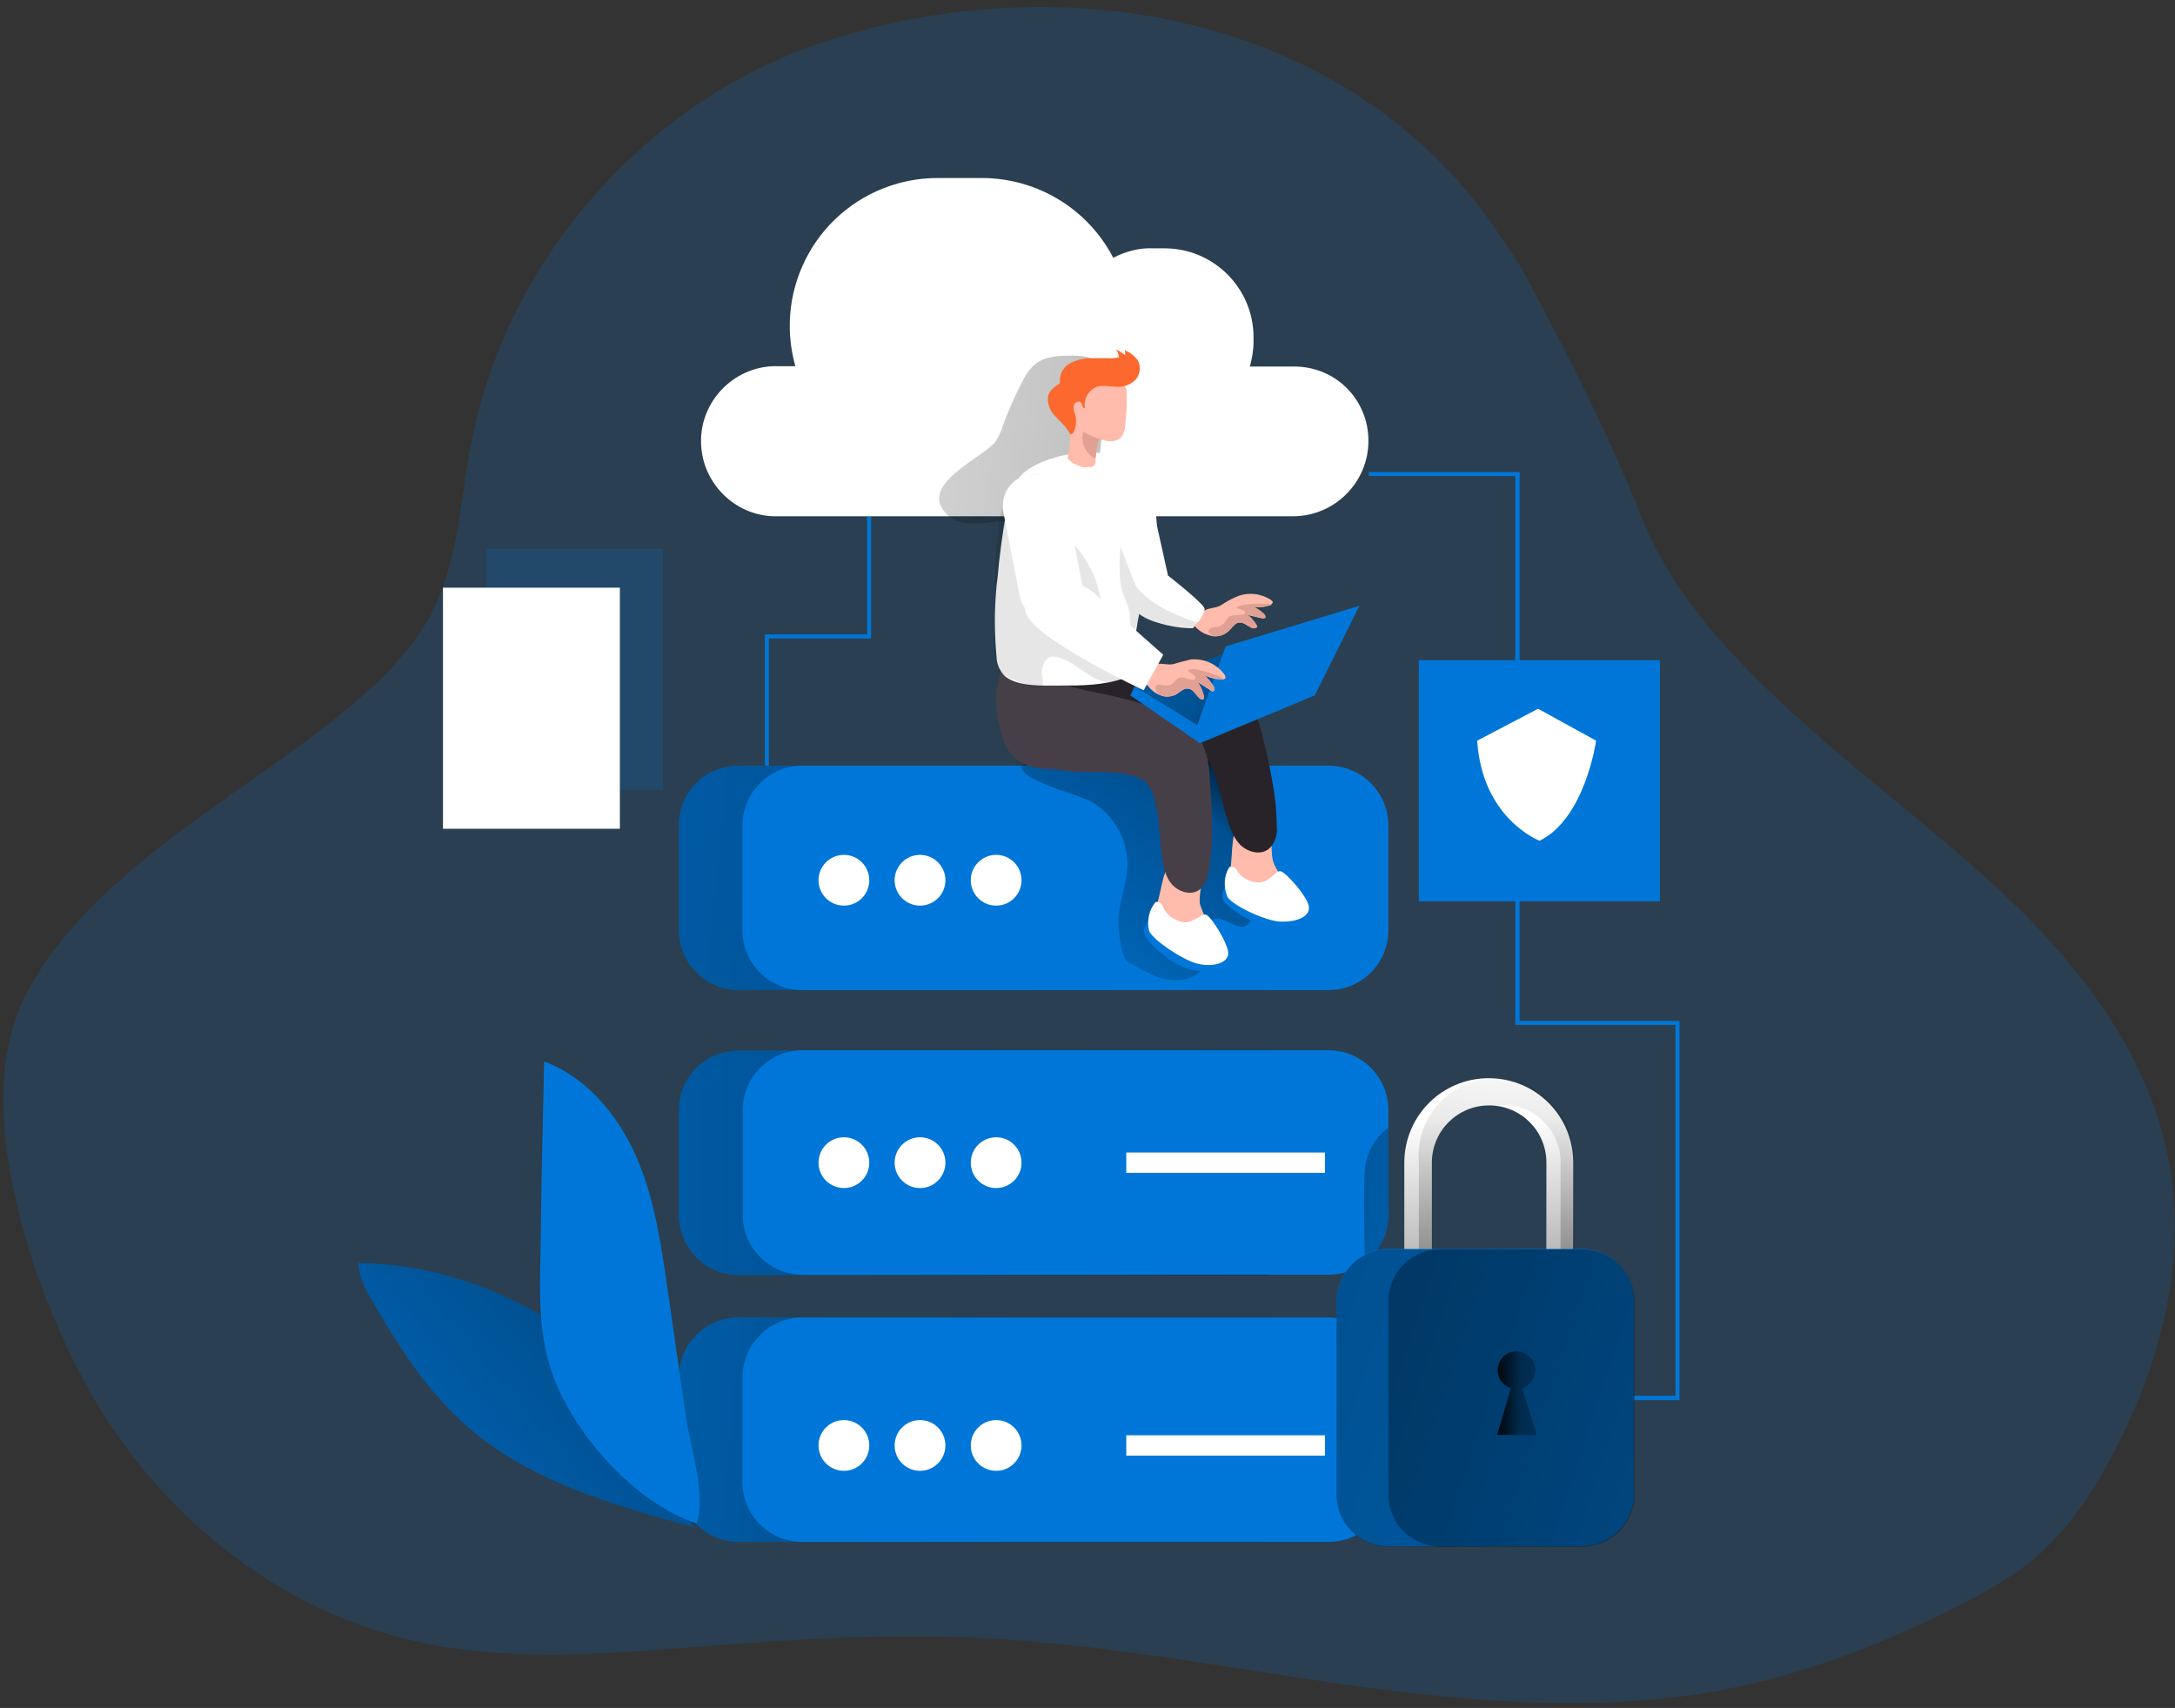<?xml version="1.0" encoding="utf-8"?>
<!-- Generator: Adobe Illustrator 24.2.3, SVG Export Plug-In . SVG Version: 6.00 Build 0)  -->
<svg version="1.1" id="Layer_1" xmlns="http://www.w3.org/2000/svg" xmlns:xlink="http://www.w3.org/1999/xlink" x="0px" y="0px"
	 viewBox="0 0 600 471.1" style="enable-background:new 0 0 600 471.1;" xml:space="preserve">
<rect x="0" y="0" width="600" height="471.1" fill="#333333" stroke="none"/>
<style type="text/css">
	.st0{opacity:0.18;fill:#0077D8;enable-background:new    ;}
	.st1{fill:#0077D8;}
	.st2{fill:url(#SVGID_1_);}
	.st3{fill:url(#SVGID_2_);}
	.st4{fill:url(#SVGID_3_);}
	.st5{fill:url(#SVGID_4_);}
	.st6{fill:url(#SVGID_5_);}
	.st7{fill:#FFFFFF;}
	.st8{fill:url(#SVGID_6_);}
	.st9{fill:url(#SVGID_7_);}
	.st10{fill:url(#SVGID_8_);}
	.st11{fill:url(#SVGID_9_);}
	.st12{fill:url(#SVGID_10_);}
	.st13{fill:url(#SVGID_11_);}
	.st14{fill:#FFBBAB;}
	.st15{fill:#282328;}
	.st16{fill:#473F47;}
	.st17{fill:url(#SVGID_12_);}
	.st18{opacity:0.1;fill:#020202;enable-background:new    ;}
	.st19{fill:#FC682D;}
	.st20{fill:#E0A194;}
	.st21{fill:url(#SVGID_13_);}
</style>
<g>
	<path class="st0" d="M421.5,77.3c11.4,21.1,23,44.3,31.8,66.4c9,22.5,28.3,41.5,46,57.3c19.6,17.4,40.9,32.9,59.4,51.4
		c18.5,18.6,34.3,41,39.4,66.8c5.8,29-2.6,59.4-17.1,85.3c-4.5,8.5-10.3,16.3-17.1,23c-7.1,6.6-15.8,11.5-24.5,15.9
		c-23.3,11.6-47.8,20.8-73.8,24.3c-26.9,3.6-54.4,2-81.3-1.3c-36.2-4.5-72.1-12-108.5-14.3c-26.3-1.6-52.5-0.3-78.8,1.8
		c-28,2.1-56.7,5-84.1-1.6c-35.9-8.5-67-33.3-86.1-65c-16.6-27.6-35.2-80.1-20.6-111C21.7,243.4,63.5,221,91,199.4
		c11-8.8,22.1-18.4,28.4-31c7-14.1,7.6-30.4,10.5-45.8c9.5-50.2,47.4-93.9,95.8-110.5c67.9-23.1,150-7.8,190,55.8
		C418,70.9,419.9,74.2,421.5,77.3z"/>
	<polygon class="st1" points="463.3,386.2 450.8,386.2 450.8,385 462.2,385 462.2,282.7 418,282.7 418,131.3 377.6,131.3 
		377.6,130.2 419.2,130.2 419.2,281.6 463.3,281.6 	"/>
	<polygon class="st1" points="212.1,211.2 211,211.2 211,175 239.2,175 239.2,142.4 240.3,142.4 240.3,176.1 212.1,176.1 	"/>
	<path class="st1" d="M203.8,363.4H349c9.1,0,16.5,7.4,16.5,16.5v28.9c0,9.1-7.4,16.5-16.5,16.5H203.8c-9.1,0-16.5-7.4-16.5-16.5
		v-28.9C187.2,370.8,194.6,363.4,203.8,363.4z"/>
	<path class="st1" d="M203.8,289.8H349c9.1,0,16.5,7.4,16.5,16.5v28.9c0,9.1-7.4,16.5-16.5,16.5H203.8c-9.1,0-16.5-7.4-16.5-16.5
		v-28.9C187.2,297.1,194.6,289.8,203.8,289.8z"/>
	
		<linearGradient id="SVGID_1_" gradientUnits="userSpaceOnUse" x1="283.433" y1="811.574" x2="43.279" y2="789.447" gradientTransform="matrix(1.033 0 0 1.033 8.099 -441.981)">
		<stop  offset="1.000000e-02" style="stop-color:#000000"/>
		<stop  offset="0.13" style="stop-color:#000000;stop-opacity:0.69"/>
		<stop  offset="0.25" style="stop-color:#000000;stop-opacity:0.32"/>
		<stop  offset="1" style="stop-color:#000000;stop-opacity:0"/>
	</linearGradient>
	<path class="st2" d="M203.8,363.4H349c9.1,0,16.5,7.4,16.5,16.5v28.9c0,9.1-7.4,16.5-16.5,16.5H203.8c-9.1,0-16.5-7.4-16.5-16.5
		v-28.9C187.2,370.8,194.6,363.4,203.8,363.4z"/>
	
		<linearGradient id="SVGID_2_" gradientUnits="userSpaceOnUse" x1="331.464" y1="738.802" x2="-51.697" y2="735.576" gradientTransform="matrix(1.033 0 0 1.033 8.099 -441.981)">
		<stop  offset="1.000000e-02" style="stop-color:#000000"/>
		<stop  offset="0.13" style="stop-color:#000000;stop-opacity:0.69"/>
		<stop  offset="0.25" style="stop-color:#000000;stop-opacity:0.32"/>
		<stop  offset="1" style="stop-color:#000000;stop-opacity:0"/>
	</linearGradient>
	<path class="st3" d="M203.8,289.8H349c9.1,0,16.5,7.4,16.5,16.5v28.9c0,9.1-7.4,16.5-16.5,16.5H203.8c-9.1,0-16.5-7.4-16.5-16.5
		v-28.9C187.2,297.1,194.6,289.8,203.8,289.8z"/>
	<path class="st1" d="M221.3,363.4h145.2c9.1,0,16.5,7.4,16.5,16.5v28.9c0,9.1-7.4,16.5-16.5,16.5H221.3c-9.1,0-16.5-7.4-16.5-16.5
		v-28.9C204.9,370.8,212.3,363.4,221.3,363.4z"/>
	<path class="st1" d="M383,306.2v28.9c0,9.1-7.4,16.5-16.4,16.5h-0.1H221.4c-9.1,0-16.5-7.4-16.5-16.5l0,0v-28.9
		c0-9.1,7.4-16.5,16.5-16.5l0,0h145.1C375.6,289.7,383,297.1,383,306.2L383,306.2z"/>
	
		<linearGradient id="SVGID_3_" gradientUnits="userSpaceOnUse" x1="324.225" y1="738.3" x2="434.432" y2="772.095" gradientTransform="matrix(1.033 0 0 1.033 -4.166 -448.202)">
		<stop  offset="1.000000e-02" style="stop-color:#000000"/>
		<stop  offset="0.13" style="stop-color:#000000;stop-opacity:0.69"/>
		<stop  offset="0.25" style="stop-color:#000000;stop-opacity:0.32"/>
		<stop  offset="1" style="stop-color:#000000;stop-opacity:0"/>
	</linearGradient>
	<path class="st4" d="M383,311.1v24c0,5.1-2.4,10-6.5,13.1c-0.1-5.1-0.4-19.4,0-25.6C376.9,318,379.3,313.7,383,311.1z"/>
	<path class="st1" d="M203.8,211.2H349c9.1,0,16.5,7.4,16.5,16.5v28.9c0,9.1-7.4,16.5-16.5,16.5H203.8c-9.1,0-16.5-7.4-16.5-16.5
		v-28.9C187.2,218.5,194.6,211.2,203.8,211.2z"/>
	
		<linearGradient id="SVGID_4_" gradientUnits="userSpaceOnUse" x1="337.611" y1="670.239" x2="-47.707" y2="629.778" gradientTransform="matrix(1.033 0 0 1.033 8.099 -441.981)">
		<stop  offset="1.000000e-02" style="stop-color:#000000"/>
		<stop  offset="0.13" style="stop-color:#000000;stop-opacity:0.69"/>
		<stop  offset="0.25" style="stop-color:#000000;stop-opacity:0.32"/>
		<stop  offset="1" style="stop-color:#000000;stop-opacity:0"/>
	</linearGradient>
	<path class="st5" d="M203.8,211.2H349c9.1,0,16.5,7.4,16.5,16.5v28.9c0,9.1-7.4,16.5-16.5,16.5H203.8c-9.1,0-16.5-7.4-16.5-16.5
		v-28.9C187.2,218.5,194.6,211.2,203.8,211.2z"/>
	<path class="st1" d="M221.3,211.2h145.2c9.1,0,16.5,7.4,16.5,16.5v28.9c0,9.1-7.4,16.5-16.5,16.5H221.3c-9.1,0-16.5-7.4-16.5-16.5
		v-28.9C204.9,218.5,212.3,211.2,221.3,211.2z"/>
	
		<linearGradient id="SVGID_5_" gradientUnits="userSpaceOnUse" x1="333.929" y1="622.301" x2="264.306" y2="718.363" gradientTransform="matrix(1.033 0 0 1.033 -4.166 -448.202)">
		<stop  offset="1.000000e-02" style="stop-color:#000000"/>
		<stop  offset="0.13" style="stop-color:#000000;stop-opacity:0.69"/>
		<stop  offset="0.25" style="stop-color:#000000;stop-opacity:0.32"/>
		<stop  offset="1" style="stop-color:#000000;stop-opacity:0"/>
	</linearGradient>
	<path class="st6" d="M335.1,253.4c-1.4,0.6-2.1,2-1.9,3.5c0.1,1.4,0.9,2.8,1,4.1c0.6,4-2.8,8-6.8,9c-5.3,1.4-10.5-1.3-15.1-4
		c-0.6-0.3-1.1-0.6-1.6-1.1c-0.8-1-1.1-2.1-1.3-3.4c-0.5-2.3-0.8-4.6-0.9-7c0-5.4,2.4-10.5,2.5-15.8c0.1-7.5-4-14.4-10.6-17.9
		c-2.8-1.1-5.5-2.1-8.3-3c-2.5-0.9-4.9-1.9-7.3-3.1c-1.5-0.8-3-1.9-3.1-3.5c2.4-1.1,5.1-1.5,7.8-1.4h45.8c0.6,0,1.1,0,1.6,0.3
		c0.5,0.4,0.9,1,1.1,1.6c3.1,7.4,2.8,15.5,3.4,23.3c0.3,3.8,1,7.5,2.1,11.3c0.6,2,2.8,5.8,1.4,7.9
		C342.6,258.1,337.9,252.7,335.1,253.4z"/>
	<path class="st7" d="M377.5,121.6c0,11.4-9.3,20.8-20.8,20.8l0,0h-142c-11.4,0.4-21-8.8-21.3-20.1c-0.4-11.4,8.8-21,20.1-21.3
		c0.4,0,0.8,0,1.1,0h4.8c-6.1-21.8,6.5-44.3,28.3-50.4c3.6-1,7.3-1.5,11-1.5h12.1c15.3,0,29.3,8.5,36.3,22c3.5-1.8,7.3-2.8,11.1-2.6
		h3.1c13.5,0,24.5,11,24.5,24.5l0,0v1.3c0,2.3-0.4,4.5-1,6.8h11.8C368.4,100.9,377.5,110.2,377.5,121.6z"/>
	
		<linearGradient id="SVGID_6_" gradientUnits="userSpaceOnUse" x1="424.171" y1="566.977" x2="130.052" y2="535.139" gradientTransform="matrix(1.033 0 0 1.033 -4.166 -448.202)">
		<stop  offset="1.000000e-02" style="stop-color:#000000"/>
		<stop  offset="0.13" style="stop-color:#000000;stop-opacity:0.69"/>
		<stop  offset="0.25" style="stop-color:#000000;stop-opacity:0.32"/>
		<stop  offset="1" style="stop-color:#000000;stop-opacity:0"/>
	</linearGradient>
	<path class="st8" d="M274.7,121.7c0.8-1.3,1.4-2.5,1.8-3.9c1.5-4.1,3.3-8.3,5.4-12.3c0.9-1.9,2-3.6,3.6-5c2.9-2.4,6.9-2.4,10.6-2.4
		c2.5,0,5.3,0.3,6.8,2.3c0.8,1.3,1.3,2.8,1.1,4.4c0.8,12.6-0.6,25.4-4.1,37.7c-6.8,0.4-13.6,0.6-20.4,0.9
		c-4.6,0.3-13.9,2.4-17.6-0.9C251.9,134,271.4,126.3,274.7,121.7z"/>
	<path class="st7" d="M430.4,348.3c-2,0-3.6-1.6-3.8-3.6v-24c0-8.8-7.1-15.8-15.8-15.8c-8.8,0-15.8,7.1-15.8,15.8v24
		c0,2-1.6,3.8-3.8,3.8c-2,0-3.8-1.6-3.8-3.8v-24c0-12.9,10.4-23.3,23.3-23.3c12.9,0,23.3,10.4,23.3,23.3l0,0v24
		C434,346.6,432.4,348.3,430.4,348.3z"/>
	
		<linearGradient id="SVGID_7_" gradientUnits="userSpaceOnUse" x1="403.137" y1="788.931" x2="400.72" y2="732.673" gradientTransform="matrix(1.033 0 0 1.033 -4.166 -448.202)">
		<stop  offset="1.000000e-02" style="stop-color:#000000"/>
		<stop  offset="0.13" style="stop-color:#000000;stop-opacity:0.69"/>
		<stop  offset="0.25" style="stop-color:#000000;stop-opacity:0.32"/>
		<stop  offset="1" style="stop-color:#000000;stop-opacity:0"/>
	</linearGradient>
	<path class="st9" d="M434.2,320.6v24c0,1.3-0.8,2.5-1.9,3.1c-0.6,0.4-1.3,0.5-1.9,0.5c-2,0-3.8-1.6-3.8-3.6v-24
		c0-8-6-14.8-13.9-15.6c-0.6-0.1-1.3-0.1-1.9-0.1c-8.8,0-15.8,7.1-15.8,15.8v24c0,1.3-0.8,2.5-1.9,3.1c-0.6,0.4-1.3,0.5-1.9,0.5
		c-2,0-3.8-1.6-3.8-3.8v-24c0-12.9,10.4-23.3,23.3-23.3c0.6,0,1.3,0,1.9,0.1C424.8,298.5,434.2,308.5,434.2,320.6z"/>
	
		<linearGradient id="SVGID_8_" gradientUnits="userSpaceOnUse" x1="399.852" y1="817.174" x2="406.336" y2="713.558" gradientTransform="matrix(1.033 0 0 1.033 -4.166 -448.202)">
		<stop  offset="1.000000e-02" style="stop-color:#000000"/>
		<stop  offset="0.13" style="stop-color:#000000;stop-opacity:0.69"/>
		<stop  offset="0.25" style="stop-color:#000000;stop-opacity:0.32"/>
		<stop  offset="1" style="stop-color:#000000;stop-opacity:0"/>
	</linearGradient>
	<path class="st10" d="M434.2,320.6v24c0.6,1,0.3,2.3-0.8,2.9c-1,0.6-2.3,0.3-2.9-0.8c-0.4-0.6-0.4-1.5,0-2.1v-24
		c0-8.8-7.1-15.8-15.8-15.8c-0.6,0-1.3,0-1.9,0.1c-0.6-0.1-1.3-0.1-1.9-0.1c-8.8,0-15.8,7.1-15.8,15.8v24c0.6,1,0.3,2.3-0.8,2.9
		s-2.3,0.3-2.9-0.8c-0.4-0.6-0.4-1.5,0-2.1v-24c-1-11.8,7.8-22.1,19.5-23.1s22.1,7.8,23.1,19.5C434.2,318.1,434.2,319.4,434.2,320.6
		L434.2,320.6z"/>
	<path class="st1" d="M383,344.5h53.4c7.9,0,14.3,6.4,14.3,14.3v53.4c0,7.9-6.4,14.3-14.3,14.3H383c-7.9,0-14.3-6.4-14.3-14.3v-53.4
		C368.8,351,375.1,344.5,383,344.5z"/>
	
		<linearGradient id="SVGID_9_" gradientUnits="userSpaceOnUse" x1="231.168" y1="748.78" x2="686.062" y2="899.326" gradientTransform="matrix(1.033 0 0 1.033 8.099 -441.981)">
		<stop  offset="1.000000e-02" style="stop-color:#000000"/>
		<stop  offset="0.13" style="stop-color:#000000;stop-opacity:0.69"/>
		<stop  offset="0.25" style="stop-color:#000000;stop-opacity:0.32"/>
		<stop  offset="1" style="stop-color:#000000;stop-opacity:0"/>
	</linearGradient>
	<path class="st11" d="M383,344.6h53.4c7.9,0,14.3,6.4,14.3,14.3v53.4c0,7.9-6.4,14.3-14.3,14.3H383c-7.9,0-14.3-6.4-14.3-14.3
		v-53.4C368.8,351,375.1,344.6,383,344.6z"/>
	
		<linearGradient id="SVGID_10_" gradientUnits="userSpaceOnUse" x1="260.184" y1="756.079" x2="651.176" y2="885.477" gradientTransform="matrix(1.033 0 0 1.033 8.099 -441.981)">
		<stop  offset="1.000000e-02" style="stop-color:#000000"/>
		<stop  offset="0.13" style="stop-color:#000000;stop-opacity:0.69"/>
		<stop  offset="0.25" style="stop-color:#000000;stop-opacity:0.32"/>
		<stop  offset="1" style="stop-color:#000000;stop-opacity:0"/>
	</linearGradient>
	<path class="st12" d="M397.3,344.6h39.3c7.9,0,14.3,6.4,14.3,14.3v53.4c0,7.9-6.4,14.3-14.3,14.3h-39.3c-7.9,0-14.3-6.4-14.3-14.3
		v-53.4C383,351,389.4,344.6,397.3,344.6z"/>
	
		<linearGradient id="SVGID_11_" gradientUnits="userSpaceOnUse" x1="402.207" y1="805.656" x2="433.785" y2="805.656" gradientTransform="matrix(1.033 0 0 1.033 -4.166 -448.202)">
		<stop  offset="1.000000e-02" style="stop-color:#000000"/>
		<stop  offset="0.13" style="stop-color:#000000;stop-opacity:0.69"/>
		<stop  offset="0.25" style="stop-color:#000000;stop-opacity:0.32"/>
		<stop  offset="1" style="stop-color:#000000;stop-opacity:0"/>
	</linearGradient>
	<path class="st13" d="M416.8,382.9L416.8,382.9c-2.8-0.9-4.3-3.8-3.4-6.5c0.9-2.8,3.8-4.3,6.5-3.4c2.8,0.9,4.3,3.8,3.4,6.5
		c-0.5,1.6-1.8,2.9-3.4,3.4l4,12.9H413L416.8,382.9z"/>
	<circle class="st7" cx="232.8" cy="242.8" r="7"/>
	<circle class="st7" cx="253.8" cy="242.8" r="7"/>
	<circle class="st7" cx="274.8" cy="242.8" r="7"/>
	<circle class="st7" cx="232.8" cy="320.7" r="7"/>
	<circle class="st7" cx="253.8" cy="320.7" r="7"/>
	<circle class="st7" cx="274.8" cy="320.7" r="7"/>
	<circle class="st7" cx="232.8" cy="398.7" r="7"/>
	<circle class="st7" cx="253.8" cy="398.7" r="7"/>
	<circle class="st7" cx="274.8" cy="398.7" r="7"/>
	<path class="st14" d="M339.6,238.2c-0.3,1.9-0.3,3.9,0.4,5.8c0.8,1.8,2,3.3,3.6,4.3c3.4,2.4,7.6,3.4,11.8,2.8
		c0.5,0,1.1-0.3,1.5-0.6c0.3-0.4,0.4-0.8,0.4-1.1c0-2.3-0.9-4.4-2.4-6c-1.5-1.6-2.8-3.5-3.6-5.5c-1.4-3.9,1.3-13.5-5.9-12.9
		C339.4,225.4,340.1,234,339.6,238.2z"/>
	<path class="st15" d="M313.7,184.9c5.4,0.3,10.9,0.8,16.3,1.6c9.5,1.5,15.5,5.5,17.9,15c2.1,8.6,4.3,17.5,4.3,26.4
		c0.3,2.1-0.4,4.3-1.8,5.9c-2.3,2.3-6.1,1.4-8.4-0.9c-2.1-2.3-3-5.4-3.9-8.4c-1.5-5.1-3.4-17.1-8.8-18.4c-9.1-2.3-18.5,3.5-27.4,0
		c-3.1-1.1-6.3-2.6-9-4.5c-2.8-1.9-5-4.6-6.3-7.8c-0.6-1.6-0.9-3.4-0.9-5.3c-0.1-1.5-0.1-2.9,0.1-4.4c0.3-1.6,0.6-1.5,2.3-1.5
		c2.9,0,5.8,0.3,8.5,0.5C302.3,183.9,308.1,184.6,313.7,184.9z"/>
	<path class="st1" d="M337.9,244.7c0,0-1.3,2.3-0.3,3.9c1,1.6,12.5,11,21.6,5.8c9.3-5.1-10.5-8.5-10.5-8.5L337.9,244.7z"/>
	<path class="st7" d="M339.1,239.2c0.9-0.3,1.8,0.1,2.1,0.9c1.4,2.1,3.8,3.4,6.4,3.3c2.8-0.3,4.4-3.3,5.6-3.1
		c1.4,0.1,7.8,7.3,7.9,10c0.1,2.8-3.9,4.1-8,3.9s-13-4.4-14.5-6.8C337.5,244.7,337.6,241.6,339.1,239.2z"/>
	<path class="st14" d="M319.6,247.9c-0.6,1.9-0.9,3.8-0.6,5.8c0.4,1.9,1.4,3.5,2.9,4.9c3,2.9,7,4.6,11.1,4.6c0.5,0,1.1-0.1,1.6-0.4
		c0.3-0.3,0.5-0.6,0.6-1.1c0.4-2.3-0.1-4.5-1.4-6.4c-1.3-1.9-2.1-3.9-2.8-6c-0.6-4.1,3.5-13.1-3.6-13.6
		C321.3,235.3,320.7,243.9,319.6,247.9z"/>
	<path class="st16" d="M302.7,191.1c5.4,1,10.6,2.4,15.8,4.1c9,3,14.4,7.9,15.1,17.8c0.6,8.9,1.4,18-0.1,26.9
		c-0.1,2.1-1.1,4.1-2.6,5.5c-2.5,1.9-6.4,0.4-8.1-2.1c-1.8-2.5-2.1-5.8-2.5-8.9c-0.6-5.3-0.5-17.4-5.6-19.6
		c-5.4-2.4-11.4-1.6-17-1.9c-3-0.1-6.1-0.8-9-0.8c-9.8-0.3-11.8-7.4-12.1-8.6c-1.3-3.6-1.8-7.5-1.8-11.3c0.1-1.9,0.4-3.8,0.9-5.5
		c0.4-1.8,0.4-1.9,2.3-1.6c2.9,0.5,5.6,1.1,8.4,1.9C291.7,188.3,297.1,190,302.7,191.1z"/>
	<path class="st1" d="M316.7,254.1c0,0-1.6,2-0.9,3.8c0.6,1.8,10.5,12.9,20.4,9.3c9.9-3.6-8.9-10.1-8.9-10.1L316.7,254.1z"/>
	<path class="st7" d="M318.8,248.8c0.9-0.1,1.8,0.4,2,1.3c1,2.4,3.3,3.9,5.8,4.3c2.9,0.1,4.8-2.5,6.1-2.1c1.4,0.4,6.5,8.5,6.1,11
		c-0.4,2.5-4.5,3.5-8.5,2.5c-4-1-12.1-6.4-13.3-9C316.3,253.9,317,250.9,318.8,248.8z"/>
	<polygon class="st1" points="337.5,180.4 313,189.3 330.3,200 355.1,186 	"/>
	
		<linearGradient id="SVGID_12_" gradientUnits="userSpaceOnUse" x1="336.026" y1="628.018" x2="261.54" y2="560.413" gradientTransform="matrix(1.033 0 0 1.033 8.099 -441.981)">
		<stop  offset="1.000000e-02" style="stop-color:#000000"/>
		<stop  offset="0.13" style="stop-color:#000000;stop-opacity:0.69"/>
		<stop  offset="0.25" style="stop-color:#000000;stop-opacity:0.32"/>
		<stop  offset="1" style="stop-color:#000000;stop-opacity:0"/>
	</linearGradient>
	<polygon class="st17" points="337.5,180.4 313,189.3 330.3,200 355.1,186 	"/>
	<polygon class="st1" points="311.8,191.8 331,205 362.7,191.8 375,167.1 338.1,178.3 330.3,200 313,189.3 	"/>
	<path class="st7" d="M316,164.9c-1.9,1.1-3.9,1.6-5.5,0.4l-0.4-0.4c-2.5-2.5-3-7.9-2.9-11.9c0-1.6,0.1-3.3,0.4-5l9.6-11.8l5,22.5
		C320.5,161.2,318.3,163.2,316,164.9z"/>
	<path class="st7" d="M316,159.2c-0.1,1.1-0.3,2.3-0.4,3.4c-0.9,6-3.1,12-2.3,18.3c0.4,1.4,0.4,2.8-0.1,4.1c-0.6,1-1.8,1.8-2.9,2
		c-5.8,2.1-12,2.1-18.1,2.1c-4.6,0-11.3,0.4-15-2.6c-1.4-1.4-2.3-3.4-2.3-5.4c-0.6-6.5-0.6-13,0-19.4l0.3-2.5
		c0.5-5.9,1.3-11.6,2.3-17.4c0.8-4.1,1.8-8.6,4.9-11.4c4.3-3.6,11.8-5.4,17.3-5.6c1.8-0.1,3.6,0,5.4,0.5c2.4,0.8,4.8,2,6.8,3.5
		c2.5,1.8,4.6,3.1,5.6,6c1,3.3,1.5,6.6,1.6,10c0,3.3-0.4,6.4-1.3,9.5c-0.4,1.5-1,3-1.4,4.5C316.1,158.6,316.1,158.9,316,159.2z"/>
	<path class="st18" d="M286.3,189.8c-1.9,0.3-5.6-2-6.9-2.4c-0.8-0.3-1.5-0.8-2.3-1.1c-3.9-1.6-2.6-12.9-2.6-16
		c0.1-8.1-0.3-16.6,0.9-24.6c0.3-3.1,1.1-6.1,2.4-9c1.4-2.9,3.9-5,7-5.8c0.6-0.1,1.3-0.1,1.8,0c2.4,1,2.3,5.1,2.4,7.1
		c0,2,0.5,4,1.3,5.9c0.9,2,2.4,2.8,3.8,4.1c3.4,3.1,6,6.9,7.8,11.1c0.9,2.3,1.3,4.5,2,6.8c1.9,5,4.5,9.5,7.9,13.6
		c1.1,1.6,2.4,3.5,1.8,5.3c-0.6,1.3-1.8,2.1-3,2.6c-1.6,0.6-3.4,0.9-5.1,0.8c-4.1-0.5-7.3-3.9-10.9-5.8c-1.3-0.6-3.8-1.8-5.1-1.1
		c-1.4,0.6-2,2.6-2.1,3.9c-0.1,0.9,0.6,3.5,0.1,4.1C286.9,189.6,286.7,189.8,286.3,189.8z"/>
	<path class="st14" d="M309.1,120.8c-0.8,0.6-1.6,0.9-2.6,0.9c-0.8,0-1.6-0.1-2.4-0.4h-0.4c-0.1,0-0.3,0-0.4,0
		c-0.1,0.1-0.3,0.3-0.3,0.4c-0.4,1.5-0.6,3.1-0.8,4.8l0,0v0.9c0,0.3,0,0.6-0.3,0.9c-0.3,0.3-0.6,0.5-1,0.5c-0.8,0.1-1.5,0.1-2.3,0
		c-1.5-0.4-3-1.1-4.1-2.3c0.5-2.6,0.8-5.4,0.8-8.1c0-3.5-0.4-7.1,0.5-10.5c0.5-3.1,3.4-5.3,6.6-4.8c0.3,0,0.5,0.1,0.8,0.1
		c2.5,0.4,4.9,1.4,6.8,3c0.6,0.6,0.9,1.4,0.8,2.3c0,1.4,0.1,2.8,0,4.3c-0.1,1.4-0.3,3.1-0.4,4.8C310.3,118.6,310,119.8,309.1,120.8z
		"/>
	<path class="st19" d="M308.3,106.7c-1.8,0-3.8-0.5-5.5-0.1c-2.5,0.9-4,3.4-3.5,6c-0.8,0.1-0.6-1.1-1.1-1.6c-0.5-0.6-1.8,0-2,0.8
		c-0.1,0.9,0,1.8,0.4,2.5c0.4,1.6,0.3,3.3-0.4,4.8c-0.1,0.4-0.5,0.8-0.9,0.6c-0.4-0.1-0.5-0.9-0.8-1.1c-0.3-0.5-0.6-0.9-1-1.3
		c-0.8-0.9-1.6-1.6-2.3-2.4c-1.5-1.4-2.3-3.4-2.1-5.4c0.1-0.8,0.5-1.5,1.1-2.1c0.5-0.5,1-0.9,1.6-1.3c0.3-0.1,0.5-0.3,0.6-0.5
		c0-0.1,0-0.4,0-0.5c-0.1-2.1,1.1-4.1,3-5s3.9-1.4,6-1.3c1.4,0,2.6,0,4,0c1.1,0.1,2.3,0,3.3-0.3c-0.1-0.8-0.4-1.5-0.8-2.1
		c0.9,0.4,1.8,1,2.5,1.6c0-0.5,0-0.9-0.1-1.4c1.4,0.6,2.6,1.5,3.6,2.8c0.9,1.8,0.6,3.9-0.6,5.3c-1.3,1.3-3,2-4.8,2H308.3z"/>
	<path class="st20" d="M304.1,121.3h-0.4c-0.1,0-0.3,0-0.4,0c-0.1,0.1-0.3,0.3-0.3,0.4c-0.4,1.5-0.6,3.1-0.8,4.8l0,0
		c-2.8-1.4-4.1-4.4-3.4-7.4C300.6,120.1,302.2,120.8,304.1,121.3L304.1,121.3z"/>
	<path class="st14" d="M345.1,173.1c-1-0.5-2-1.4-3.1-1.4c-1.3,0-2.1,1.5-3.1,2.4c-1.1,1-2.5,1.5-4,1.4c-0.5,0-0.9-0.1-1.4-0.3
		c-1.9-0.5-3.5-1.8-4.6-3.3c0,0,2.9-3.3,3.4-3.5c1.3-0.8,3-0.6,4.4-1.4c1.4-0.9,2.9-1.8,4.4-2.4c3-1.3,6.5-1,9.4,0.8
		c0.4,0.3,0.8,0.6,0.5,1c-0.1,0.1-0.3,0.3-0.4,0.4l0,0c-1.6,0.6-3.4,0.9-5.1,0.5c1,0.5,2,1.1,2.8,1.9c0.4,0.4,0.8,1,0.4,1.3
		c-0.3,0.1-0.5,0.1-0.8,0l-3.9-0.9c1,0.8,1.8,1.8,2.4,2.8c0.1,0.1,0.1,0.4,0.1,0.6C346.5,173.4,345.6,173.4,345.1,173.1z"/>
	<path class="st20" d="M345.1,173.1c-1-0.5-2-1.4-3.1-1.4c-1.3,0-2.1,1.5-3.1,2.4c-1.1,1-2.5,1.5-4,1.4c-0.4-0.1-0.8-0.4-1-0.6
		c-0.3-0.1-0.4-0.4-0.5-0.6c0-0.5,0.3-1,0.8-1.1c0.5-0.1,1-0.3,1.6-0.3c0.9-0.1,1.6-0.6,2.1-1.3c0.4-0.6,0.8-1.3,1.3-1.6
		c0.4-0.1,0.9-0.3,1.3-0.3l1.8-0.1c0.3,0,0.5,0,0.8-0.1c0.3-0.1,0.4-0.4,0.4-0.6c0-0.3-0.4-0.5-0.6-0.6c-0.6-0.3-2.5-0.4-1.3-1
		c0.9-0.4,1.9-0.6,2.8-0.6c2-0.3,3.9-0.3,5.9,0c0.3,0,0.4,0,0.6,0.1l0,0c-1.6,0.6-3.4,0.9-5.1,0.5c1,0.5,2,1.1,2.8,1.9
		c0.4,0.4,0.8,1,0.4,1.3c-0.3,0.1-0.5,0.1-0.8,0l-3.9-0.9c1,0.8,1.8,1.8,2.4,2.8c0.1,0.1,0.1,0.4,0.1,0.6
		C346.5,173.4,345.6,173.4,345.1,173.1z"/>
	<path class="st7" d="M329.1,173.3c-3.9,0-7.8-0.8-11.4-2.1c-2.6-1-4.9-2.6-6.6-4.9c-0.3-0.3-0.4-0.6-0.5-1c-0.3-0.6-0.3-1.3,0-1.9
		c0.5-1.8,1.5-3.3,2.9-4.4c3.8-2.8,8.9-0.1,8.9-0.1s9.6,7.5,9.9,9c0.1,0.8-0.8,2.4-1.6,3.5C329.6,172.6,329.1,173.3,329.1,173.3z"/>
	<path class="st7" d="M283.7,131L283.7,131c4.8-0.9,9.3,2.1,10.3,6.9l4.5,23.1c0.9,4.8-2.1,9.3-6.9,10.3l0,0
		c-4.8,0.9-9.3-2.1-10.3-6.9l-4.5-23.1C275.9,136.5,278.9,131.8,283.7,131z"/>
	<path class="st18" d="M329.1,173.3c-3.9,0-7.8-0.8-11.4-2.1c-0.5-0.1-2.8-1.6-3.1-1.4c-0.1,0.1-0.3,0.3-0.3,0.5l-1.3,3.6
		c-0.8-0.5-1.3-1.4-1.3-2.3c-0.1-0.9,0-1.9-0.1-2.8c-0.3-1.4-0.8-2.8-1.4-4c-1.8-4.4-1.4-9.3-1.1-14l3.5,9.1
		c0.3,0.9,0.8,1.8,1.3,2.5c0.5,0.6,1,1.1,1.6,1.6c2.5,2.3,5.4,4,8.5,5.3c0.5,0.3,6.5,2.8,6.8,2.3
		C329.7,172.4,329.1,173.3,329.1,173.3z"/>
	<path class="st14" d="M330.8,192.5c-1-0.9-1.6-2.3-2.8-2.5c-1.3-0.4-2.5,0.9-3.6,1.6c-1.4,0.6-3,0.8-4.4,0.1
		c-0.5-0.1-0.9-0.4-1.3-0.6c-1.8-1.3-3.1-3-3.9-5.1c0,0,3.6-2.6,4-2.8c1.5-0.4,3.1,0.3,4.8,0c1.6-0.5,3.3-0.9,4.9-1.3
		c3.5-0.3,6.9,1.1,9.1,3.9c0.3,0.4,0.6,0.9,0.4,1.3c-0.1,0.1-0.3,0.3-0.4,0.3l0,0c-1.8,0.1-3.6-0.3-5.3-1.1c0.9,0.9,1.8,1.9,2.4,2.9
		c0.4,0.5,0.5,1.3,0,1.5c-0.3,0-0.5,0-0.8-0.3l-3.6-2.3c0.9,1.1,1.5,2.5,1.8,3.9c0.1,0.3,0.1,0.5,0,0.6
		C332.1,193.1,331.2,193,330.8,192.5z"/>
	<path class="st20" d="M330.8,192.5c-1-0.9-1.6-2.3-2.8-2.5c-1.3-0.4-2.5,0.9-3.6,1.6c-1.4,0.6-3,0.8-4.4,0.1
		c-0.4-0.3-0.6-0.6-0.9-1c-0.3-0.3-0.4-0.5-0.4-0.9c0-0.5,0.5-1,1-1s1,0.1,1.6,0.3c0.9,0.1,1.8-0.1,2.4-0.8c0.5-0.5,1-1.1,1.6-1.4
		c0.5-0.1,0.9,0,1.4,0.1l1.8,0.5c0.3,0,0.5,0,0.8,0s0.5-0.3,0.5-0.6s-0.3-0.6-0.5-0.8c-0.5-0.4-2.4-1.1-1-1.5c1-0.1,2,0,2.9,0.3
		c2,0.5,3.9,1.1,5.8,2c0.3,0.1,0.4,0.3,0.6,0.4l0,0c-1.8,0.1-3.6-0.3-5.3-1.1c0.9,0.9,1.8,1.9,2.4,2.9c0.4,0.5,0.5,1.3,0,1.5
		c-0.3,0-0.5,0-0.8-0.3l-3.6-2.3c0.9,1.1,1.5,2.5,1.8,3.9c0.1,0.3,0.1,0.5,0,0.6C332.1,193.1,331.2,193,330.8,192.5z"/>
	<path class="st7" d="M304.5,166.1l16.4,14.5l-5.4,9.8c0,0-31-14.5-32.6-21.6c-1.6-7,6.6-6.8,6.6-6.8S296.2,156.9,304.5,166.1z"/>
	<rect x="391.4" y="182.1" class="st1" width="66.5" height="66.5"/>
	<rect x="134.1" y="151.4" class="st0" width="48.8" height="66.5"/>
	<rect x="122.2" y="162.1" class="st7" width="48.8" height="66.5"/>
	<path class="st1" d="M98.8,348.4c0.4,3.4,1.5,6.6,3.4,9.5c7.6,13.4,16.1,26.6,27.8,36.5c17.3,14.6,39.9,20.9,61.7,26.9
		c-2-1-4.3-11-5.1-13.3c-1.8-4.4-3.3-8.8-4.9-13c-2.6-6.9-7.9-12.4-13.3-17.5c-11.9-11.5-26.3-20-42.2-24.8
		C117.3,350,108.1,348.5,98.8,348.4z"/>
	
		<linearGradient id="SVGID_13_" gradientUnits="userSpaceOnUse" x1="189.532" y1="767.896" x2="58.392" y2="879.601" gradientTransform="matrix(1.033 0 0 1.033 -4.166 -448.202)">
		<stop  offset="1.000000e-02" style="stop-color:#000000"/>
		<stop  offset="0.13" style="stop-color:#000000;stop-opacity:0.69"/>
		<stop  offset="0.25" style="stop-color:#000000;stop-opacity:0.32"/>
		<stop  offset="1" style="stop-color:#000000;stop-opacity:0"/>
	</linearGradient>
	<path class="st21" d="M98.8,348.4c0.4,3.4,1.5,6.6,3.4,9.5c7.6,13.4,16.1,26.6,27.8,36.5c17.3,14.6,39.9,20.9,61.7,26.9
		c-2-1-4.3-11-5.1-13.3c-1.8-4.4-3.3-8.8-4.9-13c-2.6-6.9-7.9-12.4-13.3-17.5c-11.9-11.5-26.3-20-42.2-24.8
		C117.3,350,108.1,348.5,98.8,348.4z"/>
	<path class="st1" d="M184.2,355.9c-1.8-12.5-3.6-25.1-8.6-36.7c-5-11.5-13.8-22.1-25.5-26.4c-0.4,17.9-0.8,35.7-1,53.5
		c-0.3,10.3-0.4,20.8,2.6,30.6c5.3,17.4,23.1,37.7,40.5,43.3c2.6-8.3-1.8-20.9-3-29.5L184.2,355.9z"/>
	<rect x="310.7" y="317.9" class="st7" width="54.8" height="5.6"/>
	<rect x="310.7" y="395.9" class="st7" width="54.8" height="5.6"/>
	<path class="st7" d="M407.5,204.3l16.8-8.8l16,8.8c0,0-3,21.5-15.6,27.6C424.7,231.9,408.9,225.9,407.5,204.3z"/>
</g>
</svg>
